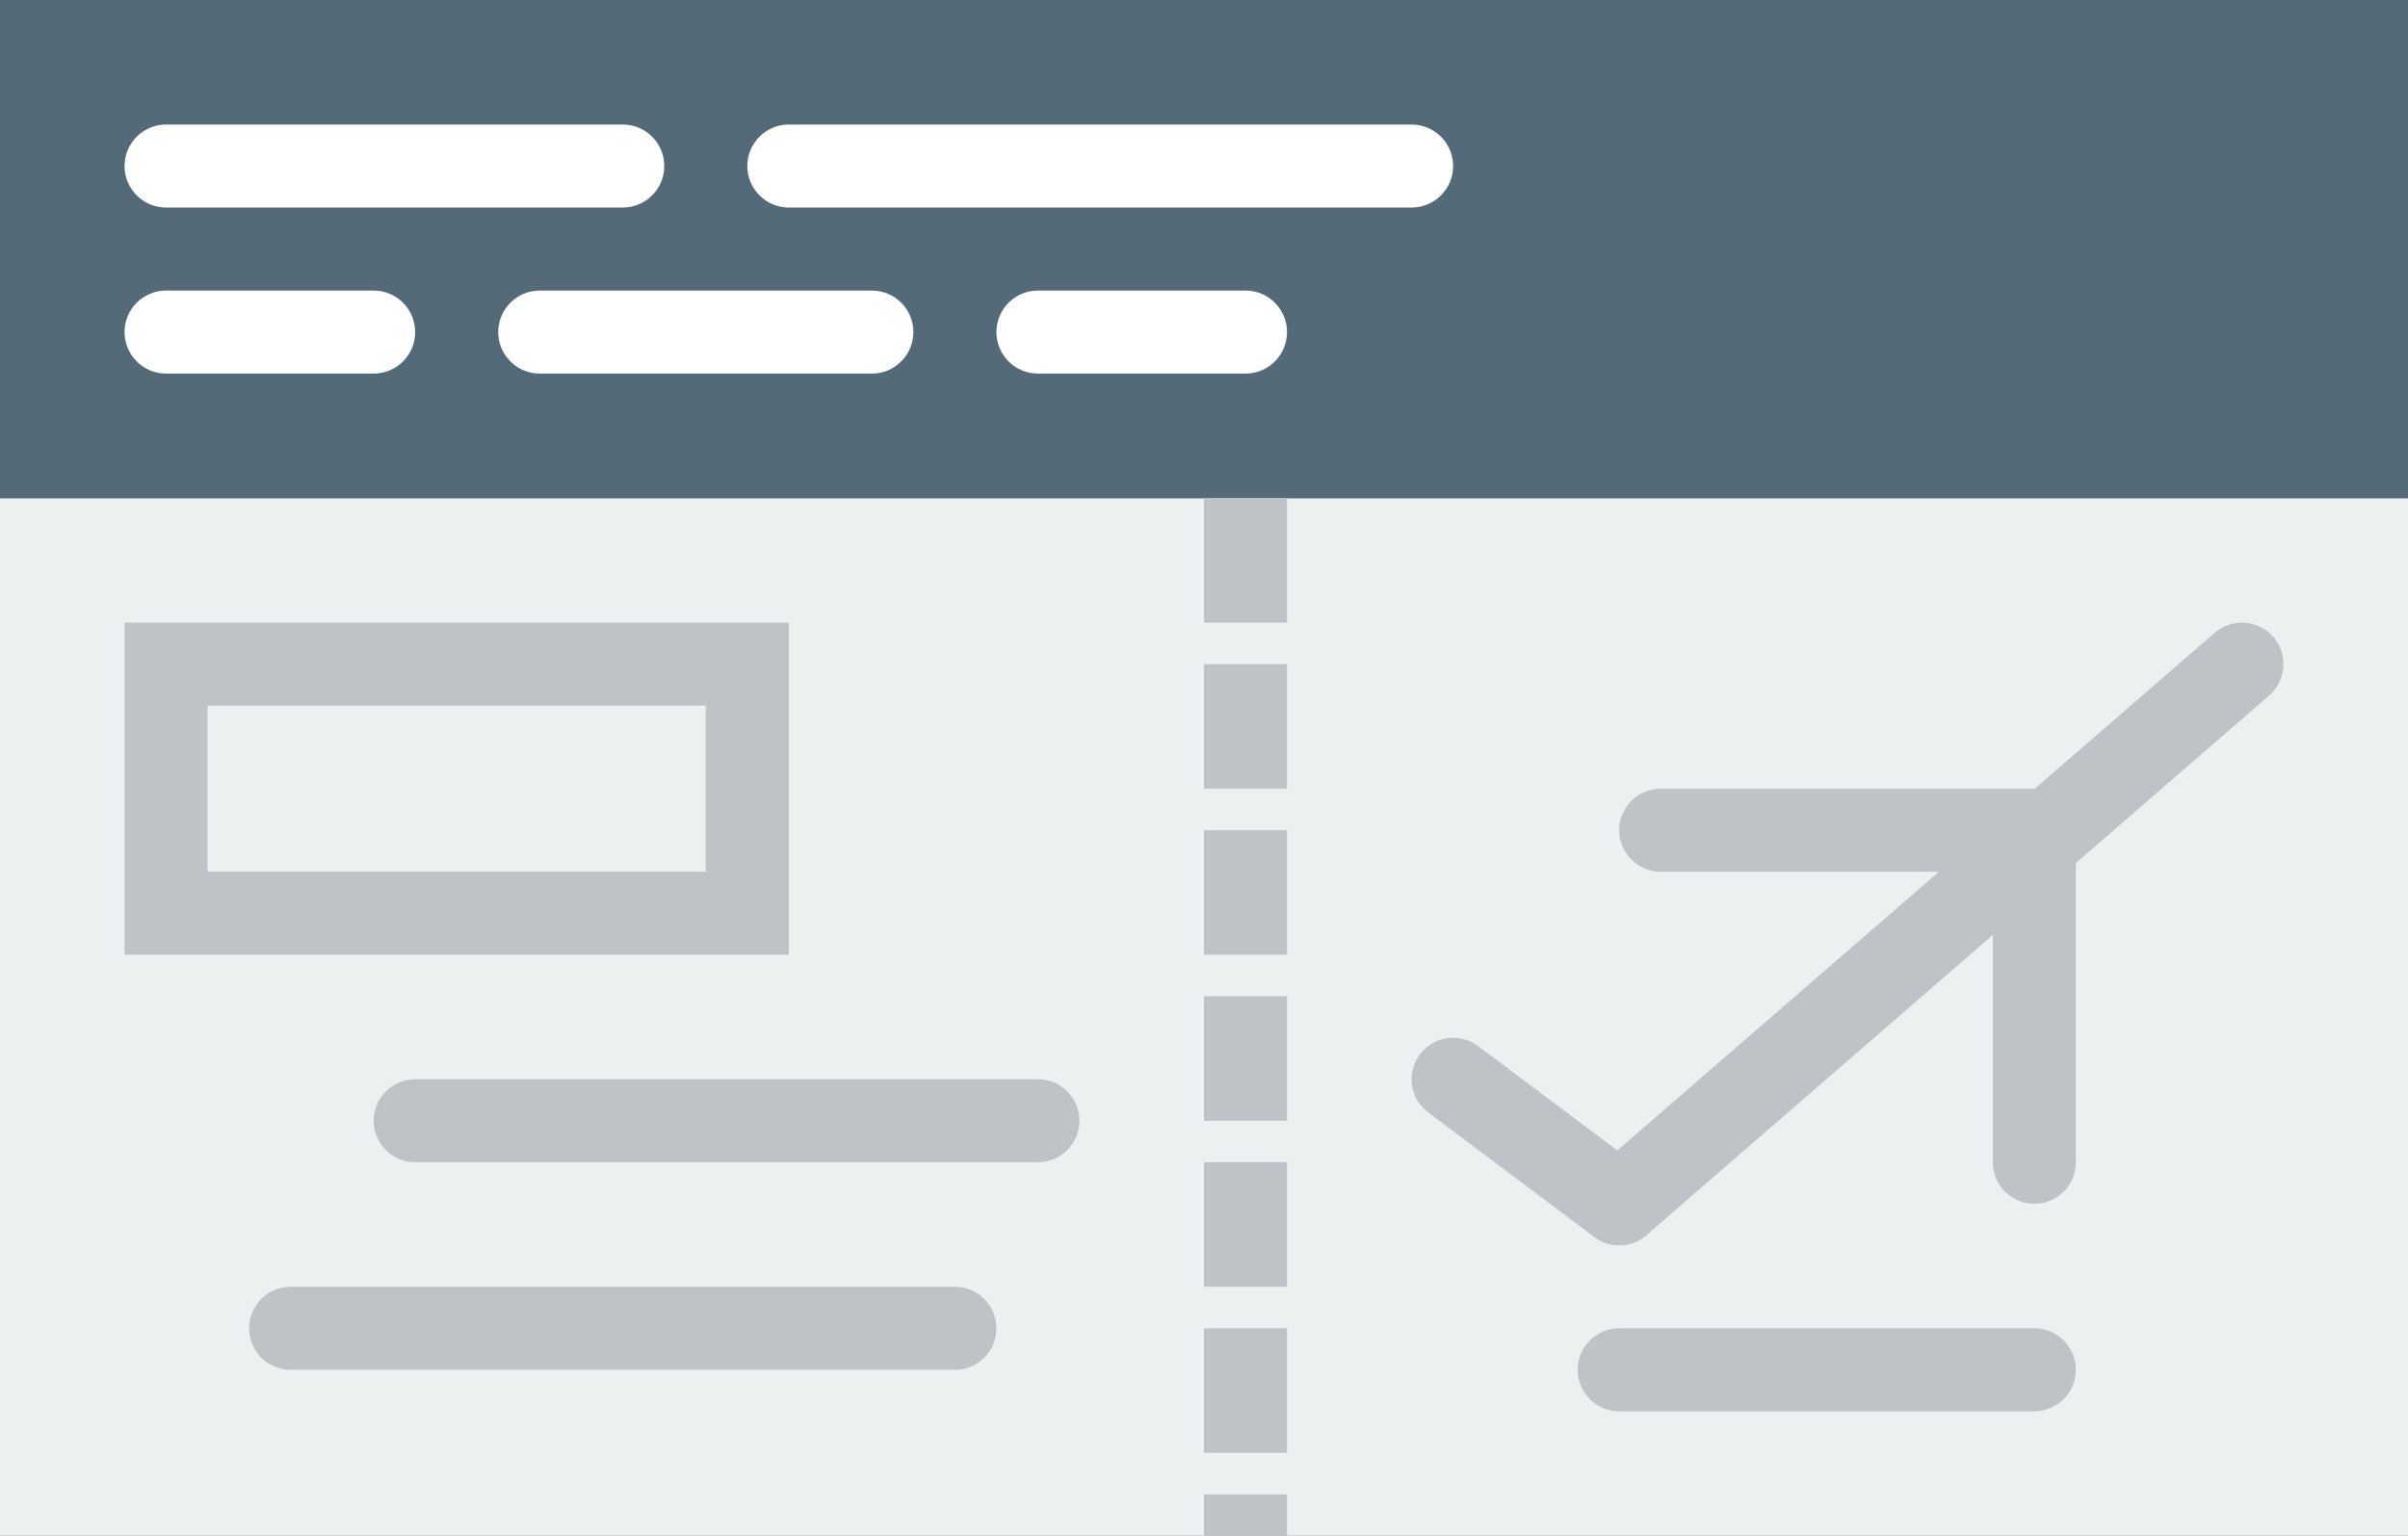 <?xml version="1.0" encoding="UTF-8" standalone="no"?>
<svg width="58px" height="37px" viewBox="0 0 58 37" version="1.1" xmlns="http://www.w3.org/2000/svg" xmlns:xlink="http://www.w3.org/1999/xlink" xmlns:sketch="http://www.bohemiancoding.com/sketch/ns">
    <rect x="0" y="0" width="58" height="37" fill="#333333" stroke="none"/>
    <!-- Generator: Sketch 3.2.2 (9983) - http://www.bohemiancoding.com/sketch -->
    <title>36 - Plane Tickets (Flat)</title>
    <desc>Created with Sketch.</desc>
    <defs></defs>
    <g id="Page-1" stroke="none" stroke-width="1" fill="none" fill-rule="evenodd" sketch:type="MSPage">
        <g id="36---Plane-Tickets-(Flat)" sketch:type="MSLayerGroup">
            <path d="M0,12 L58,12 L58,37 L0,37 L0,12 Z" id="Fill-172" fill="#ECF0F1" sketch:type="MSShapeGroup"></path>
            <path d="M0,0 L58,0 L58,12 L0,12 L0,0 Z" id="Fill-173" fill="#546A79" sketch:type="MSShapeGroup"></path>
            <path d="M3,15 L19,15 L19,23 L3,23 L3,15 Z M5,21 L17,21 L17,17 L5,17 L5,21 Z" id="Fill-174" fill="#BDC3C7" sketch:type="MSShapeGroup"></path>
            <path d="M25,28 L10,28 C9.448,28 9,27.552 9,27 C9,26.448 9.448,26 10,26 L25,26 C25.552,26 26,26.448 26,27 C26,27.552 25.552,28 25,28" id="Fill-175" fill="#BDC3C7" sketch:type="MSShapeGroup"></path>
            <path d="M23,33 L7,33 C6.448,33 6,32.552 6,32 C6,31.448 6.448,31 7,31 L23,31 C23.552,31 24,31.448 24,32 C24,32.552 23.552,33 23,33" id="Fill-176" fill="#BDC3C7" sketch:type="MSShapeGroup"></path>
            <path d="M49,34 L39,34 C38.448,34 38,33.552 38,33 C38,32.448 38.448,32 39,32 L49,32 C49.553,32 50,32.448 50,33 C50,33.552 49.553,34 49,34" id="Fill-177" fill="#BDC3C7" sketch:type="MSShapeGroup"></path>
            <path d="M29,36 L31,36 L31,37 L29,37 L29,36 Z M29,32 L31,32 L31,35 L29,35 L29,32 Z M29,28 L31,28 L31,31 L29,31 L29,28 Z M29,24 L31,24 L31,27 L29,27 L29,24 Z M29,20 L31,20 L31,23 L29,23 L29,20 Z M29,16 L31,16 L31,19 L29,19 L29,16 Z M29,12 L31,12 L31,15 L29,15 L29,12 Z" id="Fill-178" fill="#BDC3C7" sketch:type="MSShapeGroup"></path>
            <path d="M39,30 C38.72,30 38.442,29.883 38.244,29.655 C37.883,29.238 37.928,28.606 38.345,28.244 L53.345,15.244 C53.762,14.884 54.394,14.926 54.756,15.345 C55.117,15.762 55.072,16.394 54.655,16.756 L39.655,29.756 C39.466,29.919 39.232,30 39,30" id="Fill-179" fill="#BDC3C7" sketch:type="MSShapeGroup"></path>
            <path d="M38.999,30 C38.79,30 38.58,29.935 38.4,29.8 L34.4,26.8 C33.958,26.469 33.869,25.842 34.2,25.4 C34.531,24.96 35.157,24.869 35.6,25.2 L39.6,28.2 C40.042,28.531 40.131,29.158 39.8,29.6 C39.603,29.862 39.303,30 38.999,30" id="Fill-180" fill="#BDC3C7" sketch:type="MSShapeGroup"></path>
            <path d="M49,29 C48.447,29 48,28.552 48,28 L48,20 C48,19.448 48.447,19 49,19 C49.553,19 50,19.448 50,20 L50,28 C50,28.552 49.553,29 49,29" id="Fill-181" fill="#BDC3C7" sketch:type="MSShapeGroup"></path>
            <path d="M49,21 L40,21 C39.448,21 39,20.552 39,20 C39,19.448 39.448,19 40,19 L49,19 C49.553,19 50,19.448 50,20 C50,20.552 49.553,21 49,21" id="Fill-182" fill="#BDC3C7" sketch:type="MSShapeGroup"></path>
            <path d="M4,5 L15,5 C15.552,5 16,4.552 16,4 C16,3.448 15.552,3 15,3 L4,3 C3.448,3 3,3.448 3,4 C3,4.552 3.448,5 4,5" id="Fill-183" fill="#FFFFFF" sketch:type="MSShapeGroup"></path>
            <path d="M9,7 L4,7 C3.448,7 3,7.448 3,8 C3,8.552 3.448,9 4,9 L9,9 C9.552,9 10,8.552 10,8 C10,7.448 9.552,7 9,7" id="Fill-184" fill="#FFFFFF" sketch:type="MSShapeGroup"></path>
            <path d="M30,7 L25,7 C24.448,7 24,7.448 24,8 C24,8.552 24.448,9 25,9 L30,9 C30.552,9 31,8.552 31,8 C31,7.448 30.552,7 30,7" id="Fill-185" fill="#FFFFFF" sketch:type="MSShapeGroup"></path>
            <path d="M21,7 L13,7 C12.448,7 12,7.448 12,8 C12,8.552 12.448,9 13,9 L21,9 C21.552,9 22,8.552 22,8 C22,7.448 21.552,7 21,7" id="Fill-186" fill="#FFFFFF" sketch:type="MSShapeGroup"></path>
            <path d="M34,3 L19,3 C18.448,3 18,3.448 18,4 C18,4.552 18.448,5 19,5 L34,5 C34.552,5 35,4.552 35,4 C35,3.448 34.552,3 34,3" id="Fill-187" fill="#FFFFFF" sketch:type="MSShapeGroup"></path>
        </g>
    </g>
</svg>